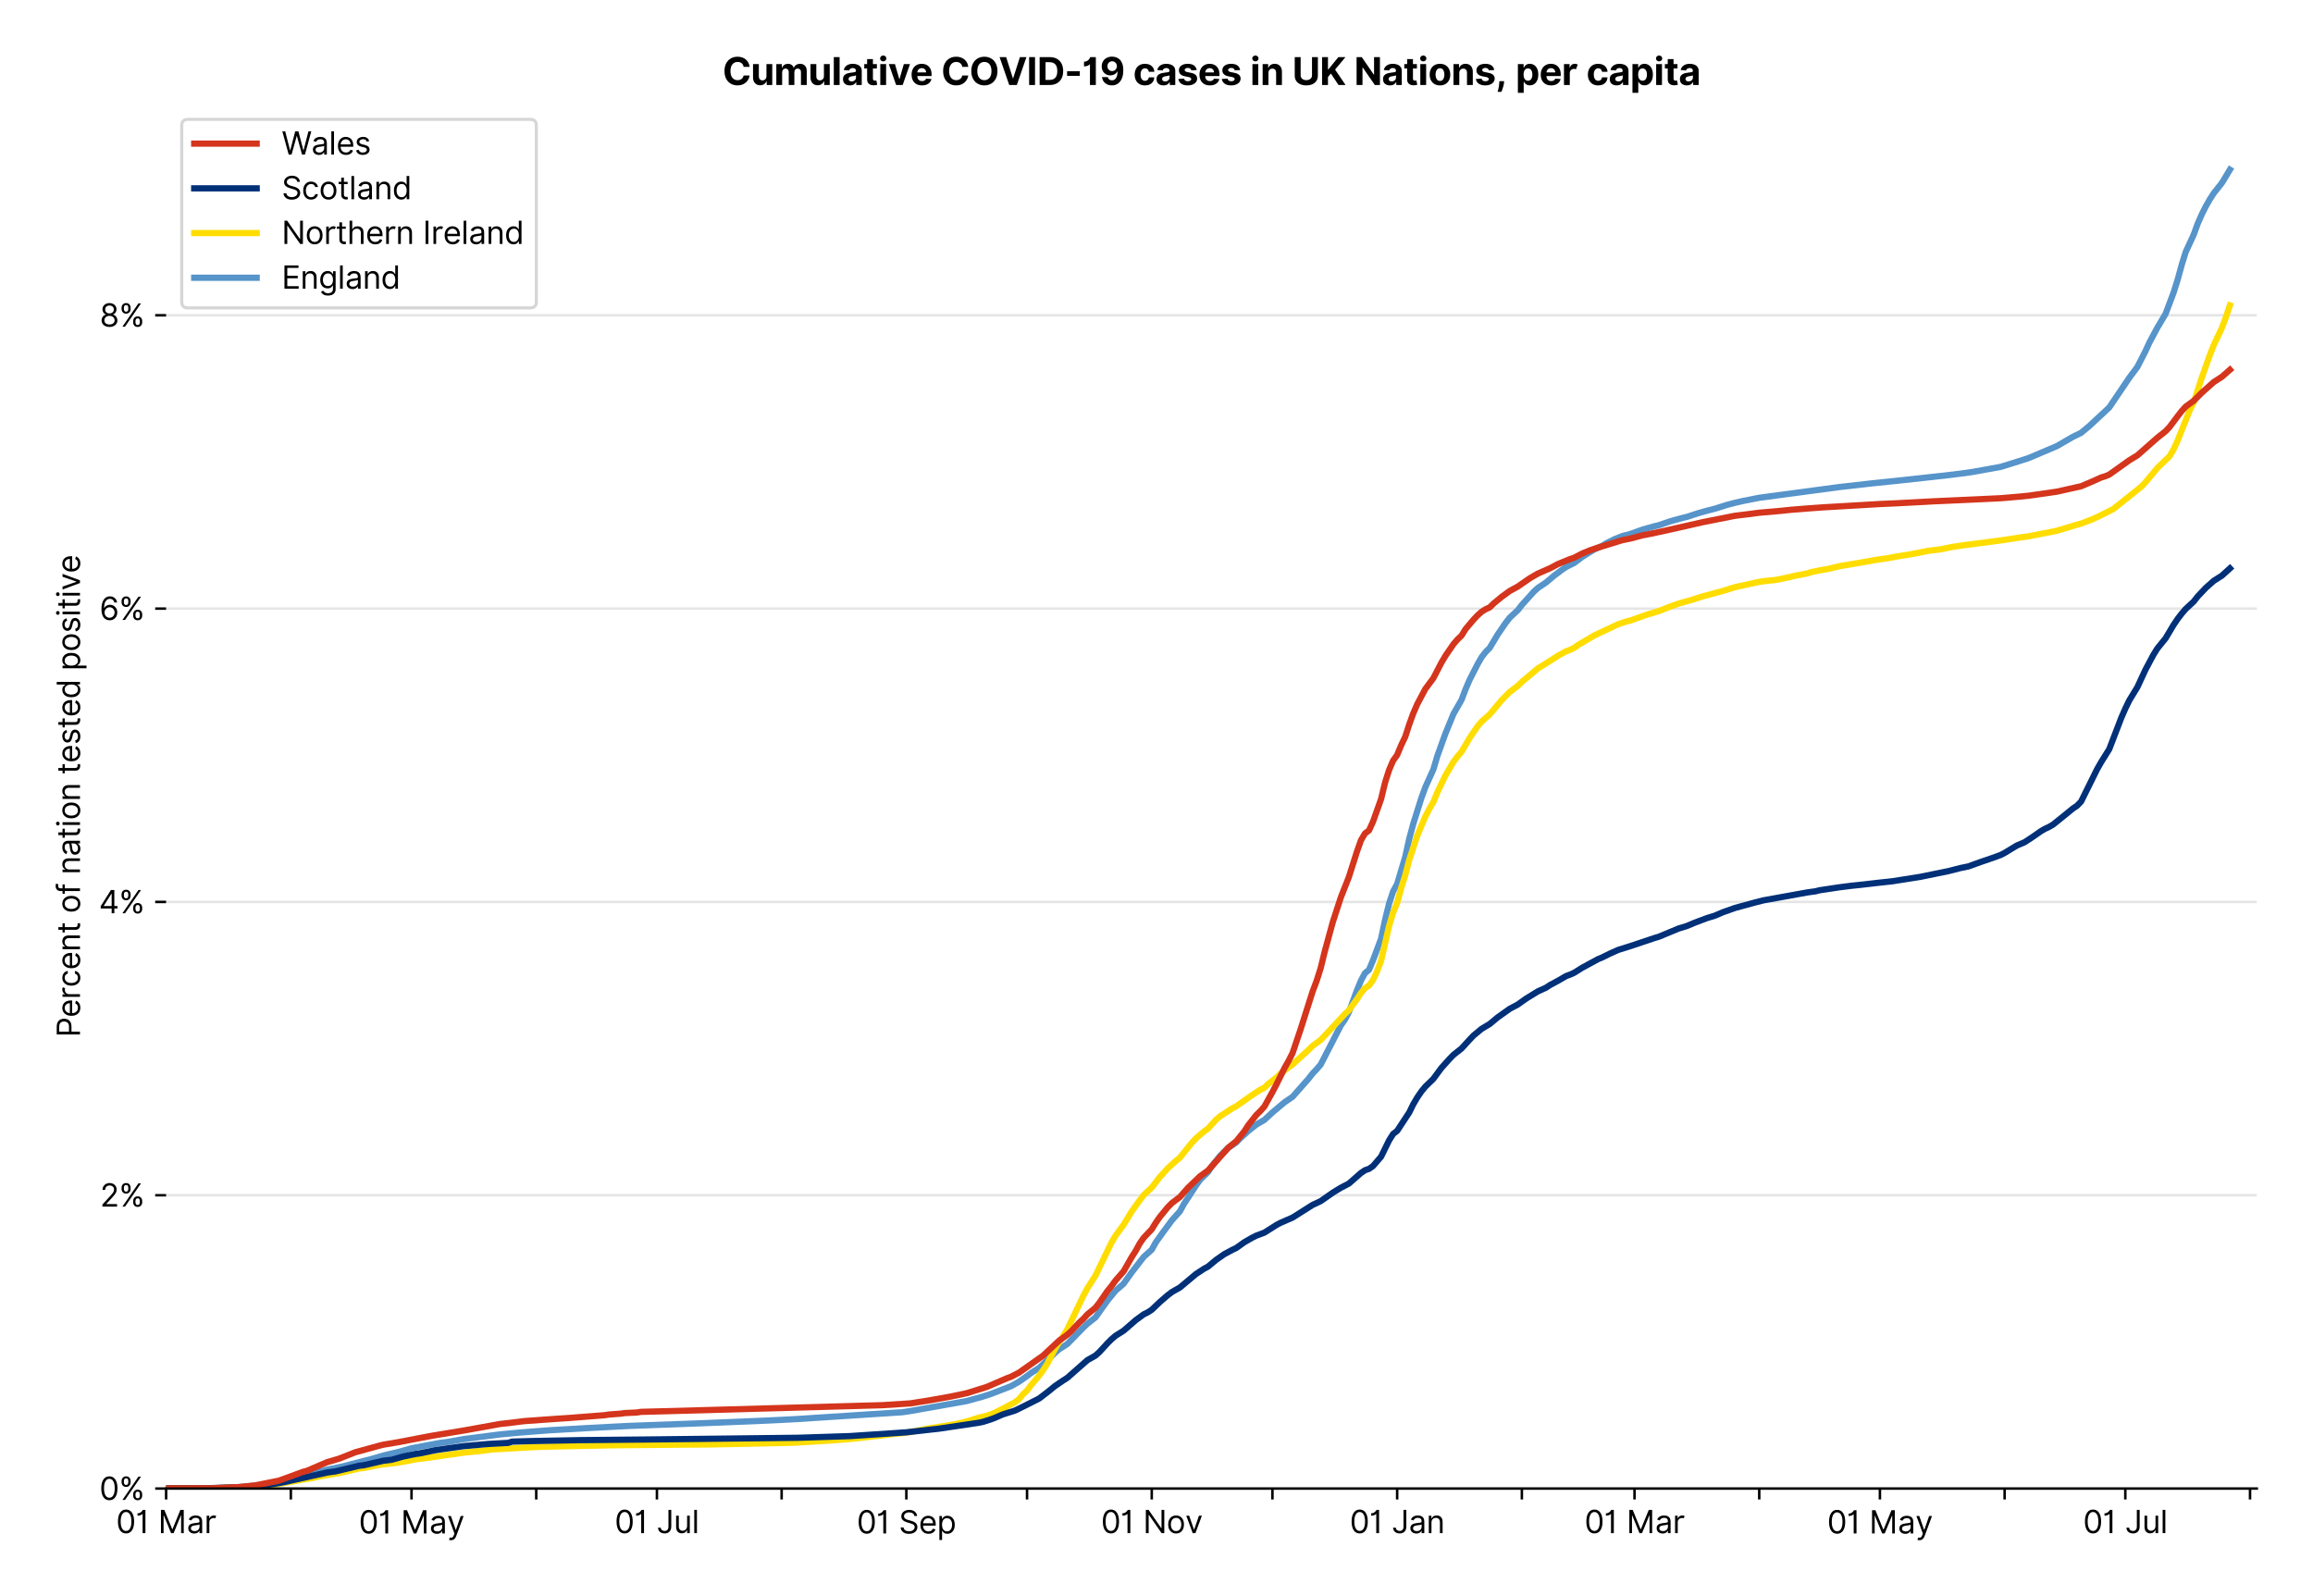 <?xml version="1.0" encoding="utf-8" standalone="no"?>
<!DOCTYPE svg PUBLIC "-//W3C//DTD SVG 1.1//EN"
  "http://www.w3.org/Graphics/SVG/1.1/DTD/svg11.dtd">
<svg version="1.1" viewBox="0 0 740.805 511.234" xmlns="http://www.w3.org/2000/svg" xmlns:xlink="http://www.w3.org/1999/xlink">
 <defs>
  <style type="text/css">*{stroke-linecap:butt;stroke-linejoin:round;}</style>
 </defs>
 <g id="figure_1">
  <g id="patch_1">
   <path d="M 0 511.234 
L 740.805 511.234 
L 740.805 0 
L 0 0 
z
" style="fill:#ffffff;"/>
  </g>
  <g id="axes_1">
   <g id="patch_2">
    <path d="M 53.205 476.745 
L 722.805 476.745 
L 722.805 33.225 
L 53.205 33.225 
z
" style="fill:#ffffff;"/>
   </g>
   <g id="matplotlib.axis_1">
    <g id="xtick_1">
     <g id="line2d_1">
      <defs>
       <path d="M 0 0 
L 0 3.5 
" id="m53c37ff9bc" style="stroke:#000000;stroke-width:0.8;"/>
      </defs>
      <g>
       <use style="stroke:#000000;stroke-width:0.8;" x="53.205" xlink:href="#m53c37ff9bc" y="476.745"/>
      </g>
     </g>
     <g id="text_1">
      <!-- 01 Mar -->
      <g transform="translate(37.168 491.018)scale(0.1 -0.1)">
       <defs>
        <path d="M 2000 -64 
Q 1230 -64 806 561 
Q 382 1186 382 2327 
Q 382 3459 809 4088 
Q 1236 4718 2000 4718 
Q 2764 4718 3191 4088 
Q 3618 3459 3618 2327 
Q 3618 1186 3194 561 
Q 2771 -64 2000 -64 
z
M 2000 436 
Q 2509 436 2791 927 
Q 3073 1418 3073 2327 
Q 3073 3234 2789 3730 
Q 2505 4227 2000 4227 
Q 1496 4227 1211 3730 
Q 927 3234 927 2327 
Q 927 1418 1210 927 
Q 1493 436 2000 436 
z
" id="Inter-Regular-30" transform="scale(0.016)"/>
        <path d="M 1973 4655 
L 1973 0 
L 1409 0 
L 1409 3836 
L 1373 3836 
Q 1341 3773 1209 3692 
Q 1077 3611 868 3551 
Q 659 3491 391 3491 
L 391 3964 
Q 661 3964 859 4061 
Q 1057 4159 1190 4291 
Q 1323 4423 1392 4529 
Q 1461 4636 1473 4655 
L 1973 4655 
z
" id="Inter-Regular-31" transform="scale(0.016)"/>
        <path id="Inter-Regular-20" transform="scale(0.016)"/>
        <path d="M 564 4655 
L 1236 4655 
L 2818 791 
L 2873 791 
L 4455 4655 
L 5127 4655 
L 5127 0 
L 4600 0 
L 4600 3536 
L 4555 3536 
L 3100 0 
L 2591 0 
L 1136 3536 
L 1091 3536 
L 1091 0 
L 564 0 
L 564 4655 
z
" id="Inter-Regular-4d" transform="scale(0.016)"/>
        <path d="M 1518 -82 
Q 1186 -82 916 44 
Q 646 170 486 410 
Q 327 650 327 991 
Q 327 1291 445 1478 
Q 564 1666 761 1773 
Q 959 1880 1199 1933 
Q 1439 1986 1682 2018 
Q 2000 2059 2199 2080 
Q 2398 2102 2490 2154 
Q 2582 2207 2582 2336 
L 2582 2355 
Q 2582 2691 2399 2877 
Q 2216 3064 1846 3064 
Q 1461 3064 1243 2895 
Q 1025 2727 936 2536 
L 427 2718 
Q 564 3036 792 3214 
Q 1021 3393 1292 3464 
Q 1564 3536 1827 3536 
Q 1996 3536 2215 3496 
Q 2434 3457 2640 3334 
Q 2846 3211 2982 2963 
Q 3118 2716 3118 2300 
L 3118 0 
L 2582 0 
L 2582 473 
L 2555 473 
Q 2500 359 2373 229 
Q 2246 100 2034 9 
Q 1823 -82 1518 -82 
z
M 1600 400 
Q 1918 400 2137 525 
Q 2357 650 2469 847 
Q 2582 1045 2582 1264 
L 2582 1755 
Q 2548 1714 2433 1681 
Q 2318 1648 2169 1624 
Q 2021 1600 1881 1583 
Q 1741 1566 1655 1555 
Q 1446 1527 1265 1467 
Q 1084 1407 974 1287 
Q 864 1168 864 964 
Q 864 684 1072 542 
Q 1280 400 1600 400 
z
" id="Inter-Regular-61" transform="scale(0.016)"/>
        <path d="M 491 0 
L 491 3491 
L 1009 3491 
L 1009 2964 
L 1046 2964 
Q 1139 3223 1389 3384 
Q 1639 3545 1955 3545 
Q 2100 3545 2209 3511 
Q 2318 3477 2400 3418 
L 2218 2964 
Q 2161 2993 2085 3010 
Q 2009 3027 1909 3027 
Q 1527 3027 1277 2794 
Q 1027 2561 1027 2209 
L 1027 0 
L 491 0 
z
" id="Inter-Regular-72" transform="scale(0.016)"/>
       </defs>
       <use xlink:href="#Inter-Regular-30"/>
       <use x="62.5" xlink:href="#Inter-Regular-31"/>
       <use x="106.676" xlink:href="#Inter-Regular-20"/>
       <use x="134.801" xlink:href="#Inter-Regular-4d"/>
       <use x="225.994" xlink:href="#Inter-Regular-61"/>
       <use x="282.386" xlink:href="#Inter-Regular-72"/>
      </g>
     </g>
    </g>
    <g id="xtick_2">
     <g id="line2d_2">
      <g>
       <use style="stroke:#000000;stroke-width:0.8;" x="93.148" xlink:href="#m53c37ff9bc" y="476.745"/>
      </g>
     </g>
    </g>
    <g id="xtick_3">
     <g id="line2d_3">
      <g>
       <use style="stroke:#000000;stroke-width:0.8;" x="131.802" xlink:href="#m53c37ff9bc" y="476.745"/>
      </g>
     </g>
     <g id="text_2">
      <!-- 01 May -->
      <g transform="translate(114.899 491.117)scale(0.1 -0.1)">
       <defs>
        <path d="M 818 -1355 
Q 682 -1355 575 -1333 
Q 468 -1311 427 -1291 
L 564 -818 
Q 857 -893 1053 -814 
Q 1250 -736 1391 -345 
L 1509 -18 
L 218 3491 
L 800 3491 
L 1764 709 
L 1800 709 
L 2764 3491 
L 3346 3491 
L 1846 -564 
Q 1550 -1355 818 -1355 
z
" id="Inter-Regular-79" transform="scale(0.016)"/>
       </defs>
       <use xlink:href="#Inter-Regular-30"/>
       <use x="62.5" xlink:href="#Inter-Regular-31"/>
       <use x="106.676" xlink:href="#Inter-Regular-20"/>
       <use x="134.801" xlink:href="#Inter-Regular-4d"/>
       <use x="225.994" xlink:href="#Inter-Regular-61"/>
       <use x="282.386" xlink:href="#Inter-Regular-79"/>
      </g>
     </g>
    </g>
    <g id="xtick_4">
     <g id="line2d_4">
      <g>
       <use style="stroke:#000000;stroke-width:0.8;" x="171.745" xlink:href="#m53c37ff9bc" y="476.745"/>
      </g>
     </g>
    </g>
    <g id="xtick_5">
     <g id="line2d_5">
      <g>
       <use style="stroke:#000000;stroke-width:0.8;" x="210.399" xlink:href="#m53c37ff9bc" y="476.745"/>
      </g>
     </g>
     <g id="text_3">
      <!-- 01 Jul -->
      <g transform="translate(196.856 491.018)scale(0.1 -0.1)">
       <defs>
        <path d="M 2346 4655 
L 2909 4655 
L 2909 1327 
Q 2909 657 2549 296 
Q 2189 -64 1582 -64 
Q 1200 -64 902 76 
Q 605 216 434 475 
Q 264 734 264 1091 
L 818 1091 
Q 818 795 1034 615 
Q 1250 436 1582 436 
Q 1948 436 2147 664 
Q 2346 893 2346 1327 
L 2346 4655 
z
" id="Inter-Regular-4a" transform="scale(0.016)"/>
        <path d="M 2691 1427 
L 2691 3491 
L 3227 3491 
L 3227 0 
L 2691 0 
L 2691 591 
L 2655 591 
Q 2532 325 2273 140 
Q 2014 -45 1618 -45 
Q 1127 -45 809 280 
Q 491 605 491 1273 
L 491 3491 
L 1027 3491 
L 1027 1309 
Q 1027 927 1242 700 
Q 1457 473 1791 473 
Q 1991 473 2199 575 
Q 2407 677 2549 888 
Q 2691 1100 2691 1427 
z
" id="Inter-Regular-75" transform="scale(0.016)"/>
        <path d="M 1027 4655 
L 1027 0 
L 491 0 
L 491 4655 
L 1027 4655 
z
" id="Inter-Regular-6c" transform="scale(0.016)"/>
       </defs>
       <use xlink:href="#Inter-Regular-30"/>
       <use x="62.5" xlink:href="#Inter-Regular-31"/>
       <use x="106.676" xlink:href="#Inter-Regular-20"/>
       <use x="134.801" xlink:href="#Inter-Regular-4a"/>
       <use x="189.063" xlink:href="#Inter-Regular-75"/>
       <use x="247.159" xlink:href="#Inter-Regular-6c"/>
      </g>
     </g>
    </g>
    <g id="xtick_6">
     <g id="line2d_6">
      <g>
       <use style="stroke:#000000;stroke-width:0.8;" x="250.342" xlink:href="#m53c37ff9bc" y="476.745"/>
      </g>
     </g>
    </g>
    <g id="xtick_7">
     <g id="line2d_7">
      <g>
       <use style="stroke:#000000;stroke-width:0.8;" x="290.285" xlink:href="#m53c37ff9bc" y="476.745"/>
      </g>
     </g>
     <g id="text_4">
      <!-- 01 Sep -->
      <g transform="translate(274.398 491.117)scale(0.1 -0.1)">
       <defs>
        <path d="M 3109 3491 
Q 3068 3836 2777 4027 
Q 2486 4218 2064 4218 
Q 1600 4218 1318 3999 
Q 1036 3780 1036 3445 
Q 1036 3195 1189 3042 
Q 1343 2889 1553 2803 
Q 1764 2718 1936 2673 
L 2409 2545 
Q 2591 2498 2815 2414 
Q 3039 2330 3244 2185 
Q 3450 2041 3584 1816 
Q 3718 1591 3718 1264 
Q 3718 886 3521 581 
Q 3325 277 2949 97 
Q 2573 -82 2036 -82 
Q 1286 -82 845 272 
Q 405 627 364 1200 
L 946 1200 
Q 968 936 1124 764 
Q 1280 593 1519 510 
Q 1759 427 2036 427 
Q 2359 427 2616 533 
Q 2873 639 3023 828 
Q 3173 1018 3173 1273 
Q 3173 1505 3043 1650 
Q 2914 1795 2702 1886 
Q 2491 1977 2246 2045 
L 1673 2209 
Q 1127 2366 809 2657 
Q 491 2948 491 3418 
Q 491 3809 703 4101 
Q 916 4393 1276 4555 
Q 1636 4718 2082 4718 
Q 2532 4718 2882 4558 
Q 3232 4398 3437 4120 
Q 3643 3843 3655 3491 
L 3109 3491 
z
" id="Inter-Regular-53" transform="scale(0.016)"/>
        <path d="M 1955 -73 
Q 1450 -73 1085 151 
Q 721 375 524 778 
Q 327 1182 327 1718 
Q 327 2255 524 2665 
Q 721 3075 1074 3305 
Q 1427 3536 1900 3536 
Q 2173 3536 2439 3445 
Q 2705 3355 2923 3151 
Q 3141 2948 3270 2614 
Q 3400 2280 3400 1791 
L 3400 1564 
L 866 1564 
Q 884 1005 1183 707 
Q 1482 409 1955 409 
Q 2271 409 2498 545 
Q 2725 682 2827 955 
L 3346 809 
Q 3223 414 2854 170 
Q 2486 -73 1955 -73 
z
M 866 2027 
L 2855 2027 
Q 2855 2470 2595 2762 
Q 2336 3055 1900 3055 
Q 1593 3055 1368 2911 
Q 1143 2768 1013 2533 
Q 884 2298 866 2027 
z
" id="Inter-Regular-65" transform="scale(0.016)"/>
        <path d="M 491 -1309 
L 491 3491 
L 1009 3491 
L 1009 2936 
L 1073 2936 
Q 1132 3027 1237 3169 
Q 1343 3311 1542 3423 
Q 1741 3536 2082 3536 
Q 2523 3536 2859 3315 
Q 3196 3095 3384 2690 
Q 3573 2286 3573 1736 
Q 3573 1182 3384 776 
Q 3196 370 2861 148 
Q 2527 -73 2091 -73 
Q 1755 -73 1552 39 
Q 1350 152 1241 296 
Q 1132 441 1073 536 
L 1027 536 
L 1027 -1309 
L 491 -1309 
z
M 1018 1745 
Q 1018 1152 1276 780 
Q 1534 409 2018 409 
Q 2355 409 2581 587 
Q 2807 766 2921 1069 
Q 3036 1373 3036 1745 
Q 3036 2114 2923 2410 
Q 2811 2707 2585 2881 
Q 2359 3055 2018 3055 
Q 1527 3055 1272 2693 
Q 1018 2332 1018 1745 
z
" id="Inter-Regular-70" transform="scale(0.016)"/>
       </defs>
       <use xlink:href="#Inter-Regular-30"/>
       <use x="62.5" xlink:href="#Inter-Regular-31"/>
       <use x="106.676" xlink:href="#Inter-Regular-20"/>
       <use x="134.801" xlink:href="#Inter-Regular-53"/>
       <use x="198.58" xlink:href="#Inter-Regular-65"/>
       <use x="256.818" xlink:href="#Inter-Regular-70"/>
      </g>
     </g>
    </g>
    <g id="xtick_8">
     <g id="line2d_8">
      <g>
       <use style="stroke:#000000;stroke-width:0.8;" x="328.94" xlink:href="#m53c37ff9bc" y="476.745"/>
      </g>
     </g>
    </g>
    <g id="xtick_9">
     <g id="line2d_9">
      <g>
       <use style="stroke:#000000;stroke-width:0.8;" x="368.883" xlink:href="#m53c37ff9bc" y="476.745"/>
      </g>
     </g>
     <g id="text_5">
      <!-- 01 Nov -->
      <g transform="translate(352.611 491.018)scale(0.1 -0.1)">
       <defs>
        <path d="M 4255 4655 
L 4255 0 
L 3709 0 
L 1173 3655 
L 1127 3655 
L 1127 0 
L 564 0 
L 564 4655 
L 1109 4655 
L 3655 991 
L 3700 991 
L 3700 4655 
L 4255 4655 
z
" id="Inter-Regular-4e" transform="scale(0.016)"/>
        <path d="M 1909 -73 
Q 1436 -73 1080 152 
Q 725 377 526 781 
Q 327 1186 327 1727 
Q 327 2273 526 2679 
Q 725 3086 1080 3311 
Q 1436 3536 1909 3536 
Q 2382 3536 2737 3311 
Q 3093 3086 3292 2679 
Q 3491 2273 3491 1727 
Q 3491 1186 3292 781 
Q 3093 377 2737 152 
Q 2382 -73 1909 -73 
z
M 1909 409 
Q 2268 409 2500 593 
Q 2732 777 2843 1077 
Q 2955 1377 2955 1727 
Q 2955 2077 2843 2379 
Q 2732 2682 2500 2868 
Q 2268 3055 1909 3055 
Q 1550 3055 1318 2868 
Q 1086 2682 975 2379 
Q 864 2077 864 1727 
Q 864 1377 975 1077 
Q 1086 777 1318 593 
Q 1550 409 1909 409 
z
" id="Inter-Regular-6f" transform="scale(0.016)"/>
        <path d="M 3346 3491 
L 2055 0 
L 1509 0 
L 218 3491 
L 800 3491 
L 1764 709 
L 1800 709 
L 2764 3491 
L 3346 3491 
z
" id="Inter-Regular-76" transform="scale(0.016)"/>
       </defs>
       <use xlink:href="#Inter-Regular-30"/>
       <use x="62.5" xlink:href="#Inter-Regular-31"/>
       <use x="106.676" xlink:href="#Inter-Regular-20"/>
       <use x="134.801" xlink:href="#Inter-Regular-4e"/>
       <use x="210.085" xlink:href="#Inter-Regular-6f"/>
       <use x="269.744" xlink:href="#Inter-Regular-76"/>
      </g>
     </g>
    </g>
    <g id="xtick_10">
     <g id="line2d_10">
      <g>
       <use style="stroke:#000000;stroke-width:0.8;" x="407.537" xlink:href="#m53c37ff9bc" y="476.745"/>
      </g>
     </g>
    </g>
    <g id="xtick_11">
     <g id="line2d_11">
      <g>
       <use style="stroke:#000000;stroke-width:0.8;" x="447.48" xlink:href="#m53c37ff9bc" y="476.745"/>
      </g>
     </g>
     <g id="text_6">
      <!-- 01 Jan -->
      <g transform="translate(432.281 491.018)scale(0.1 -0.1)">
       <defs>
        <path d="M 1027 2100 
L 1027 0 
L 491 0 
L 491 3491 
L 1009 3491 
L 1009 2945 
L 1055 2945 
Q 1177 3211 1427 3373 
Q 1677 3536 2073 3536 
Q 2602 3536 2928 3211 
Q 3255 2886 3255 2218 
L 3255 0 
L 2718 0 
L 2718 2182 
Q 2718 2593 2504 2824 
Q 2291 3055 1918 3055 
Q 1534 3055 1280 2806 
Q 1027 2557 1027 2100 
z
" id="Inter-Regular-6e" transform="scale(0.016)"/>
       </defs>
       <use xlink:href="#Inter-Regular-30"/>
       <use x="62.5" xlink:href="#Inter-Regular-31"/>
       <use x="106.676" xlink:href="#Inter-Regular-20"/>
       <use x="134.801" xlink:href="#Inter-Regular-4a"/>
       <use x="189.063" xlink:href="#Inter-Regular-61"/>
       <use x="245.455" xlink:href="#Inter-Regular-6e"/>
      </g>
     </g>
    </g>
    <g id="xtick_12">
     <g id="line2d_12">
      <g>
       <use style="stroke:#000000;stroke-width:0.8;" x="487.423" xlink:href="#m53c37ff9bc" y="476.745"/>
      </g>
     </g>
    </g>
    <g id="xtick_13">
     <g id="line2d_13">
      <g>
       <use style="stroke:#000000;stroke-width:0.8;" x="523.5" xlink:href="#m53c37ff9bc" y="476.745"/>
      </g>
     </g>
     <g id="text_7">
      <!-- 01 Mar -->
      <g transform="translate(507.464 491.018)scale(0.1 -0.1)">
       <use xlink:href="#Inter-Regular-30"/>
       <use x="62.5" xlink:href="#Inter-Regular-31"/>
       <use x="106.676" xlink:href="#Inter-Regular-20"/>
       <use x="134.801" xlink:href="#Inter-Regular-4d"/>
       <use x="225.994" xlink:href="#Inter-Regular-61"/>
       <use x="282.386" xlink:href="#Inter-Regular-72"/>
      </g>
     </g>
    </g>
    <g id="xtick_14">
     <g id="line2d_14">
      <g>
       <use style="stroke:#000000;stroke-width:0.8;" x="563.443" xlink:href="#m53c37ff9bc" y="476.745"/>
      </g>
     </g>
    </g>
    <g id="xtick_15">
     <g id="line2d_15">
      <g>
       <use style="stroke:#000000;stroke-width:0.8;" x="602.098" xlink:href="#m53c37ff9bc" y="476.745"/>
      </g>
     </g>
     <g id="text_8">
      <!-- 01 May -->
      <g transform="translate(585.194 491.117)scale(0.1 -0.1)">
       <use xlink:href="#Inter-Regular-30"/>
       <use x="62.5" xlink:href="#Inter-Regular-31"/>
       <use x="106.676" xlink:href="#Inter-Regular-20"/>
       <use x="134.801" xlink:href="#Inter-Regular-4d"/>
       <use x="225.994" xlink:href="#Inter-Regular-61"/>
       <use x="282.386" xlink:href="#Inter-Regular-79"/>
      </g>
     </g>
    </g>
    <g id="xtick_16">
     <g id="line2d_16">
      <g>
       <use style="stroke:#000000;stroke-width:0.8;" x="642.041" xlink:href="#m53c37ff9bc" y="476.745"/>
      </g>
     </g>
    </g>
    <g id="xtick_17">
     <g id="line2d_17">
      <g>
       <use style="stroke:#000000;stroke-width:0.8;" x="680.695" xlink:href="#m53c37ff9bc" y="476.745"/>
      </g>
     </g>
     <g id="text_9">
      <!-- 01 Jul -->
      <g transform="translate(667.151 491.018)scale(0.1 -0.1)">
       <use xlink:href="#Inter-Regular-30"/>
       <use x="62.5" xlink:href="#Inter-Regular-31"/>
       <use x="106.676" xlink:href="#Inter-Regular-20"/>
       <use x="134.801" xlink:href="#Inter-Regular-4a"/>
       <use x="189.063" xlink:href="#Inter-Regular-75"/>
       <use x="247.159" xlink:href="#Inter-Regular-6c"/>
      </g>
     </g>
    </g>
    <g id="xtick_18">
     <g id="line2d_18">
      <g>
       <use style="stroke:#000000;stroke-width:0.8;" x="720.638" xlink:href="#m53c37ff9bc" y="476.745"/>
      </g>
     </g>
    </g>
   </g>
   <g id="matplotlib.axis_2">
    <g id="ytick_1">
     <g id="line2d_19">
      <path clip-path="url(#pf8d5103ddd)" d="M 53.205 476.745 
L 722.805 476.745 
" style="fill:none;stroke:#e5e5e5;stroke-linecap:square;stroke-width:0.8;"/>
     </g>
     <g id="line2d_20">
      <defs>
       <path d="M 0 0 
L -3.5 0 
" id="madbd47f474" style="stroke:#000000;stroke-width:0.8;"/>
      </defs>
      <g>
       <use style="stroke:#000000;stroke-width:0.8;" x="53.205" xlink:href="#madbd47f474" y="476.745"/>
      </g>
     </g>
     <g id="text_10">
      <!-- 0% -->
      <g transform="translate(31.83 480.382)scale(0.1 -0.1)">
       <defs>
        <path d="M 2855 873 
L 2855 1118 
Q 2855 1373 2960 1585 
Q 3066 1798 3269 1926 
Q 3473 2055 3764 2055 
Q 4059 2055 4259 1926 
Q 4459 1798 4561 1585 
Q 4664 1373 4664 1118 
L 4664 873 
Q 4664 618 4560 405 
Q 4457 193 4256 64 
Q 4055 -64 3764 -64 
Q 3468 -64 3266 64 
Q 3064 193 2959 405 
Q 2855 618 2855 873 
z
M 536 3536 
L 536 3782 
Q 536 4036 642 4248 
Q 748 4461 951 4589 
Q 1155 4718 1446 4718 
Q 1741 4718 1941 4589 
Q 2141 4461 2243 4248 
Q 2346 4036 2346 3782 
L 2346 3536 
Q 2346 3282 2242 3069 
Q 2139 2857 1937 2728 
Q 1736 2600 1446 2600 
Q 1150 2600 948 2728 
Q 746 2857 641 3069 
Q 536 3282 536 3536 
z
M 709 0 
L 3909 4655 
L 4427 4655 
L 1227 0 
L 709 0 
z
M 3318 1118 
L 3318 873 
Q 3318 661 3418 494 
Q 3518 327 3764 327 
Q 4002 327 4101 494 
Q 4200 661 4200 873 
L 4200 1118 
Q 4200 1330 4104 1497 
Q 4009 1664 3764 1664 
Q 3525 1664 3421 1497 
Q 3318 1330 3318 1118 
z
M 1000 3782 
L 1000 3536 
Q 1000 3325 1100 3158 
Q 1200 2991 1446 2991 
Q 1684 2991 1783 3158 
Q 1882 3325 1882 3536 
L 1882 3782 
Q 1882 3993 1786 4160 
Q 1691 4327 1446 4327 
Q 1207 4327 1103 4160 
Q 1000 3993 1000 3782 
z
" id="Inter-Regular-25" transform="scale(0.016)"/>
       </defs>
       <use xlink:href="#Inter-Regular-30"/>
       <use x="62.5" xlink:href="#Inter-Regular-25"/>
      </g>
     </g>
    </g>
    <g id="ytick_2">
     <g id="line2d_21">
      <path clip-path="url(#pf8d5103ddd)" d="M 53.205 382.804 
L 722.805 382.804 
" style="fill:none;stroke:#e5e5e5;stroke-linecap:square;stroke-width:0.8;"/>
     </g>
     <g id="line2d_22">
      <g>
       <use style="stroke:#000000;stroke-width:0.8;" x="53.205" xlink:href="#madbd47f474" y="382.804"/>
      </g>
     </g>
     <g id="text_11">
      <!-- 2% -->
      <g transform="translate(32.028 386.44)scale(0.1 -0.1)">
       <defs>
        <path d="M 482 0 
L 482 409 
L 2018 2091 
Q 2289 2386 2464 2605 
Q 2639 2825 2724 3019 
Q 2809 3214 2809 3427 
Q 2809 3795 2553 4011 
Q 2298 4227 1918 4227 
Q 1514 4227 1275 3985 
Q 1036 3743 1036 3345 
L 500 3345 
Q 500 3755 688 4064 
Q 877 4373 1203 4545 
Q 1530 4718 1936 4718 
Q 2346 4718 2661 4545 
Q 2977 4373 3156 4079 
Q 3336 3786 3336 3427 
Q 3336 3170 3244 2926 
Q 3152 2682 2926 2383 
Q 2700 2084 2300 1655 
L 1255 536 
L 1255 500 
L 3418 500 
L 3418 0 
L 482 0 
z
" id="Inter-Regular-32" transform="scale(0.016)"/>
       </defs>
       <use xlink:href="#Inter-Regular-32"/>
       <use x="60.511" xlink:href="#Inter-Regular-25"/>
      </g>
     </g>
    </g>
    <g id="ytick_3">
     <g id="line2d_23">
      <path clip-path="url(#pf8d5103ddd)" d="M 53.205 288.862 
L 722.805 288.862 
" style="fill:none;stroke:#e5e5e5;stroke-linecap:square;stroke-width:0.8;"/>
     </g>
     <g id="line2d_24">
      <g>
       <use style="stroke:#000000;stroke-width:0.8;" x="53.205" xlink:href="#madbd47f474" y="288.862"/>
      </g>
     </g>
     <g id="text_12">
      <!-- 4% -->
      <g transform="translate(31.659 292.499)scale(0.1 -0.1)">
       <defs>
        <path d="M 373 955 
L 373 1418 
L 2418 4655 
L 3100 4655 
L 3100 1455 
L 3736 1455 
L 3736 955 
L 3100 955 
L 3100 0 
L 2564 0 
L 2564 955 
L 373 955 
z
M 2564 1455 
L 2564 3936 
L 2527 3936 
L 982 1491 
L 982 1455 
L 2564 1455 
z
" id="Inter-Regular-34" transform="scale(0.016)"/>
       </defs>
       <use xlink:href="#Inter-Regular-34"/>
       <use x="64.205" xlink:href="#Inter-Regular-25"/>
      </g>
     </g>
    </g>
    <g id="ytick_4">
     <g id="line2d_25">
      <path clip-path="url(#pf8d5103ddd)" d="M 53.205 194.921 
L 722.805 194.921 
" style="fill:none;stroke:#e5e5e5;stroke-linecap:square;stroke-width:0.8;"/>
     </g>
     <g id="line2d_26">
      <g>
       <use style="stroke:#000000;stroke-width:0.8;" x="53.205" xlink:href="#madbd47f474" y="194.921"/>
      </g>
     </g>
     <g id="text_13">
      <!-- 6% -->
      <g transform="translate(31.844 198.558)scale(0.1 -0.1)">
       <defs>
        <path d="M 2027 -64 
Q 1741 -59 1454 45 
Q 1168 150 932 399 
Q 696 648 552 1074 
Q 409 1500 409 2145 
Q 409 3386 861 4056 
Q 1314 4727 2100 4727 
Q 2686 4727 3073 4384 
Q 3461 4041 3546 3491 
L 2991 3491 
Q 2914 3811 2691 4019 
Q 2468 4227 2100 4227 
Q 1559 4227 1249 3755 
Q 939 3284 936 2427 
L 973 2427 
Q 1164 2716 1461 2880 
Q 1759 3045 2118 3045 
Q 2518 3045 2850 2846 
Q 3182 2648 3382 2299 
Q 3582 1950 3582 1500 
Q 3582 1068 3389 710 
Q 3196 352 2847 142 
Q 2498 -68 2027 -64 
z
M 2027 436 
Q 2314 436 2542 579 
Q 2771 723 2903 964 
Q 3036 1205 3036 1500 
Q 3036 1789 2908 2026 
Q 2780 2264 2556 2404 
Q 2332 2545 2046 2545 
Q 1757 2545 1525 2397 
Q 1293 2250 1157 2010 
Q 1021 1770 1018 1491 
Q 1018 1214 1149 973 
Q 1280 732 1508 584 
Q 1736 436 2027 436 
z
" id="Inter-Regular-36" transform="scale(0.016)"/>
       </defs>
       <use xlink:href="#Inter-Regular-36"/>
       <use x="62.358" xlink:href="#Inter-Regular-25"/>
      </g>
     </g>
    </g>
    <g id="ytick_5">
     <g id="line2d_27">
      <path clip-path="url(#pf8d5103ddd)" d="M 53.205 100.98 
L 722.805 100.98 
" style="fill:none;stroke:#e5e5e5;stroke-linecap:square;stroke-width:0.8;"/>
     </g>
     <g id="line2d_28">
      <g>
       <use style="stroke:#000000;stroke-width:0.8;" x="53.205" xlink:href="#madbd47f474" y="100.98"/>
      </g>
     </g>
     <g id="text_14">
      <!-- 8% -->
      <g transform="translate(31.914 104.616)scale(0.1 -0.1)">
       <defs>
        <path d="M 1973 -64 
Q 1505 -64 1147 103 
Q 789 270 589 564 
Q 389 859 391 1236 
Q 389 1532 507 1783 
Q 625 2034 830 2203 
Q 1036 2373 1291 2418 
L 1291 2445 
Q 957 2532 759 2821 
Q 561 3111 564 3482 
Q 561 3836 743 4115 
Q 925 4395 1244 4556 
Q 1564 4718 1973 4718 
Q 2377 4718 2695 4556 
Q 3014 4395 3197 4115 
Q 3380 3836 3382 3482 
Q 3380 3111 3181 2821 
Q 2982 2532 2655 2445 
L 2655 2418 
Q 2907 2373 3109 2203 
Q 3311 2034 3431 1783 
Q 3552 1532 3555 1236 
Q 3552 859 3351 564 
Q 3150 270 2794 103 
Q 2439 -64 1973 -64 
z
M 1973 436 
Q 2446 436 2722 662 
Q 2998 889 3000 1264 
Q 2998 1527 2864 1729 
Q 2730 1932 2499 2048 
Q 2268 2164 1973 2164 
Q 1675 2164 1442 2048 
Q 1209 1932 1076 1729 
Q 943 1527 946 1264 
Q 943 889 1218 662 
Q 1493 436 1973 436 
z
M 1973 2645 
Q 2348 2645 2591 2864 
Q 2834 3084 2836 3445 
Q 2834 3800 2596 4013 
Q 2359 4227 1973 4227 
Q 1582 4227 1344 4013 
Q 1107 3800 1109 3445 
Q 1107 3084 1349 2864 
Q 1591 2645 1973 2645 
z
" id="Inter-Regular-38" transform="scale(0.016)"/>
       </defs>
       <use xlink:href="#Inter-Regular-38"/>
       <use x="61.648" xlink:href="#Inter-Regular-25"/>
      </g>
     </g>
    </g>
    <g id="text_15">
     <!-- Percent of nation tested positive -->
     <g transform="translate(25.614 332.215)rotate(-90)scale(0.1 -0.1)">
      <defs>
       <path d="M 564 0 
L 564 4655 
L 2136 4655 
Q 2684 4655 3033 4458 
Q 3382 4261 3550 3927 
Q 3718 3593 3718 3182 
Q 3718 2770 3551 2434 
Q 3384 2098 3036 1899 
Q 2689 1700 2146 1700 
L 1127 1700 
L 1127 0 
L 564 0 
z
M 1127 2200 
L 2127 2200 
Q 2689 2200 2926 2482 
Q 3164 2764 3164 3182 
Q 3164 3602 2925 3878 
Q 2686 4155 2118 4155 
L 1127 4155 
L 1127 2200 
z
" id="Inter-Regular-50" transform="scale(0.016)"/>
       <path d="M 1909 -73 
Q 1418 -73 1063 159 
Q 709 391 518 798 
Q 327 1205 327 1727 
Q 327 2259 524 2667 
Q 721 3075 1074 3305 
Q 1427 3536 1900 3536 
Q 2268 3536 2563 3400 
Q 2859 3264 3047 3018 
Q 3236 2773 3282 2445 
L 2746 2445 
Q 2684 2684 2474 2869 
Q 2264 3055 1909 3055 
Q 1439 3055 1151 2697 
Q 864 2339 864 1745 
Q 864 1139 1148 774 
Q 1432 409 1909 409 
Q 2223 409 2447 570 
Q 2671 732 2746 1018 
L 3282 1018 
Q 3236 709 3058 462 
Q 2880 216 2588 71 
Q 2296 -73 1909 -73 
z
" id="Inter-Regular-63" transform="scale(0.016)"/>
       <path d="M 2009 3491 
L 2009 3036 
L 1264 3036 
L 1264 1000 
Q 1264 773 1331 660 
Q 1398 548 1503 510 
Q 1609 473 1727 473 
Q 1816 473 1873 483 
Q 1930 493 1964 500 
L 2073 18 
Q 2018 -2 1920 -23 
Q 1823 -45 1673 -45 
Q 1446 -45 1228 52 
Q 1011 150 869 350 
Q 727 550 727 855 
L 727 3036 
L 200 3036 
L 200 3491 
L 727 3491 
L 727 4327 
L 1264 4327 
L 1264 3491 
L 2009 3491 
z
" id="Inter-Regular-74" transform="scale(0.016)"/>
       <path d="M 2046 3491 
L 2046 3036 
L 1264 3036 
L 1264 0 
L 727 0 
L 727 3036 
L 164 3036 
L 164 3491 
L 727 3491 
L 727 3973 
Q 727 4273 868 4473 
Q 1009 4673 1234 4773 
Q 1459 4873 1709 4873 
Q 1907 4873 2032 4841 
Q 2157 4809 2218 4782 
L 2064 4318 
Q 2023 4332 1951 4352 
Q 1880 4373 1764 4373 
Q 1498 4373 1381 4239 
Q 1264 4105 1264 3845 
L 1264 3491 
L 2046 3491 
z
" id="Inter-Regular-66" transform="scale(0.016)"/>
       <path d="M 491 0 
L 491 3491 
L 1027 3491 
L 1027 0 
L 491 0 
z
M 764 4073 
Q 607 4073 494 4179 
Q 382 4286 382 4436 
Q 382 4586 494 4693 
Q 607 4800 764 4800 
Q 921 4800 1033 4693 
Q 1146 4586 1146 4436 
Q 1146 4286 1033 4179 
Q 921 4073 764 4073 
z
" id="Inter-Regular-69" transform="scale(0.016)"/>
       <path d="M 2964 2709 
L 2482 2573 
Q 2411 2755 2245 2914 
Q 2080 3073 1727 3073 
Q 1407 3073 1194 2926 
Q 982 2780 982 2555 
Q 982 2355 1127 2239 
Q 1273 2123 1582 2045 
L 2100 1918 
Q 3027 1691 3027 973 
Q 3027 673 2855 436 
Q 2684 200 2377 63 
Q 2071 -73 1664 -73 
Q 1130 -73 780 159 
Q 430 391 336 836 
L 846 964 
Q 989 400 1655 400 
Q 2030 400 2251 560 
Q 2473 720 2473 945 
Q 2473 1316 1955 1436 
L 1373 1573 
Q 893 1686 669 1926 
Q 446 2166 446 2527 
Q 446 2823 613 3050 
Q 780 3277 1069 3406 
Q 1359 3536 1727 3536 
Q 2246 3536 2542 3309 
Q 2839 3082 2964 2709 
z
" id="Inter-Regular-73" transform="scale(0.016)"/>
       <path d="M 1809 -73 
Q 1373 -73 1039 148 
Q 705 370 516 776 
Q 327 1182 327 1736 
Q 327 2286 516 2690 
Q 705 3095 1041 3315 
Q 1377 3536 1818 3536 
Q 2159 3536 2358 3423 
Q 2557 3311 2662 3169 
Q 2768 3027 2827 2936 
L 2873 2936 
L 2873 4655 
L 3409 4655 
L 3409 0 
L 2891 0 
L 2891 536 
L 2827 536 
Q 2768 441 2659 296 
Q 2550 152 2348 39 
Q 2146 -73 1809 -73 
z
M 1882 409 
Q 2366 409 2624 780 
Q 2882 1152 2882 1745 
Q 2882 2332 2627 2693 
Q 2373 3055 1882 3055 
Q 1541 3055 1315 2881 
Q 1089 2707 976 2410 
Q 864 2114 864 1745 
Q 864 1373 978 1069 
Q 1093 766 1319 587 
Q 1546 409 1882 409 
z
" id="Inter-Regular-64" transform="scale(0.016)"/>
      </defs>
      <use xlink:href="#Inter-Regular-50"/>
      <use x="63.494" xlink:href="#Inter-Regular-65"/>
      <use x="121.733" xlink:href="#Inter-Regular-72"/>
      <use x="160.085" xlink:href="#Inter-Regular-63"/>
      <use x="215.909" xlink:href="#Inter-Regular-65"/>
      <use x="274.148" xlink:href="#Inter-Regular-6e"/>
      <use x="332.671" xlink:href="#Inter-Regular-74"/>
      <use x="369.034" xlink:href="#Inter-Regular-20"/>
      <use x="397.159" xlink:href="#Inter-Regular-6f"/>
      <use x="456.818" xlink:href="#Inter-Regular-66"/>
      <use x="492.898" xlink:href="#Inter-Regular-20"/>
      <use x="521.023" xlink:href="#Inter-Regular-6e"/>
      <use x="579.546" xlink:href="#Inter-Regular-61"/>
      <use x="635.938" xlink:href="#Inter-Regular-74"/>
      <use x="672.301" xlink:href="#Inter-Regular-69"/>
      <use x="696.023" xlink:href="#Inter-Regular-6f"/>
      <use x="755.682" xlink:href="#Inter-Regular-6e"/>
      <use x="814.205" xlink:href="#Inter-Regular-20"/>
      <use x="842.33" xlink:href="#Inter-Regular-74"/>
      <use x="878.693" xlink:href="#Inter-Regular-65"/>
      <use x="936.932" xlink:href="#Inter-Regular-73"/>
      <use x="989.205" xlink:href="#Inter-Regular-74"/>
      <use x="1025.568" xlink:href="#Inter-Regular-65"/>
      <use x="1083.807" xlink:href="#Inter-Regular-64"/>
      <use x="1145.881" xlink:href="#Inter-Regular-20"/>
      <use x="1174.006" xlink:href="#Inter-Regular-70"/>
      <use x="1234.943" xlink:href="#Inter-Regular-6f"/>
      <use x="1294.602" xlink:href="#Inter-Regular-73"/>
      <use x="1346.875" xlink:href="#Inter-Regular-69"/>
      <use x="1370.597" xlink:href="#Inter-Regular-74"/>
      <use x="1406.96" xlink:href="#Inter-Regular-69"/>
      <use x="1430.682" xlink:href="#Inter-Regular-76"/>
      <use x="1486.364" xlink:href="#Inter-Regular-65"/>
     </g>
    </g>
   </g>
   <g id="line2d_29">
    <path clip-path="url(#pf8d5103ddd)" d="M 13.262 476.745 
L 66.089 476.65 
L 76.397 476.269 
L 81.551 475.824 
L 85.417 475.249 
L 90.571 474.333 
L 100.878 471.71 
L 104.744 470.715 
L 109.898 469.632 
L 116.34 467.947 
L 118.917 467.308 
L 122.783 466.165 
L 127.937 464.943 
L 131.802 463.849 
L 138.244 462.629 
L 140.821 462.143 
L 143.398 461.826 
L 148.552 460.902 
L 160.149 459.402 
L 166.591 458.801 
L 175.61 458.1 
L 188.495 457.355 
L 201.38 456.684 
L 223.284 455.884 
L 229.727 455.628 
L 245.188 454.989 
L 250.342 454.743 
L 255.496 454.467 
L 288.997 452.296 
L 291.574 451.917 
L 309.612 448.715 
L 314.766 447.296 
L 317.343 446.457 
L 323.786 443.963 
L 326.363 442.519 
L 328.94 440.699 
L 330.228 439.733 
L 332.805 438.102 
L 336.671 434.471 
L 337.959 433.197 
L 339.247 432.112 
L 341.824 430.459 
L 346.978 425.176 
L 348.267 423.962 
L 350.844 421.942 
L 354.709 416.524 
L 357.286 413.377 
L 359.863 411.15 
L 362.44 407.541 
L 366.306 402.548 
L 368.883 400.235 
L 370.171 397.904 
L 372.748 394.316 
L 375.325 390.836 
L 377.902 387.95 
L 379.19 385.606 
L 383.056 379.676 
L 384.344 377.87 
L 386.921 375.346 
L 388.21 373.366 
L 390.787 370.15 
L 393.364 367.631 
L 395.941 365.908 
L 397.229 364.555 
L 399.806 362.222 
L 402.383 360.174 
L 404.96 358.663 
L 407.537 356.281 
L 411.402 353.037 
L 413.979 351.283 
L 419.133 345.436 
L 420.422 343.778 
L 421.71 342.44 
L 422.999 340.927 
L 429.441 328.397 
L 430.73 326.584 
L 432.018 324.169 
L 434.595 317.201 
L 435.884 314.062 
L 437.172 311.667 
L 438.461 310.61 
L 439.749 307.547 
L 442.326 300.665 
L 443.614 294.614 
L 444.903 289.366 
L 446.191 285.47 
L 447.48 283.115 
L 450.057 274.463 
L 451.345 268.697 
L 452.634 263.854 
L 455.211 255.662 
L 456.499 252.13 
L 459.076 246.43 
L 460.365 242.092 
L 462.942 234.93 
L 465.519 228.646 
L 468.096 224.151 
L 469.384 220.754 
L 470.673 217.752 
L 473.249 212.704 
L 474.538 210.458 
L 475.826 208.8 
L 477.115 207.51 
L 479.692 203.209 
L 482.269 199.447 
L 483.557 197.805 
L 486.134 195.409 
L 487.423 193.731 
L 491.288 189.457 
L 492.577 188.291 
L 495.154 186.561 
L 497.731 184.384 
L 500.308 182.459 
L 501.596 181.578 
L 504.173 180.304 
L 506.75 178.361 
L 510.615 175.957 
L 513.192 174.814 
L 514.481 173.992 
L 517.058 172.704 
L 519.635 171.68 
L 522.212 171.007 
L 526.077 169.617 
L 529.943 168.528 
L 531.231 168.232 
L 535.097 166.915 
L 538.962 165.851 
L 540.251 165.552 
L 544.116 164.298 
L 546.693 163.575 
L 549.27 162.917 
L 553.135 161.7 
L 555.712 161.026 
L 558.289 160.439 
L 563.443 159.425 
L 589.213 155.977 
L 599.521 154.809 
L 607.252 154.015 
L 618.848 152.747 
L 622.713 152.328 
L 629.156 151.53 
L 631.733 151.159 
L 640.752 149.529 
L 644.617 148.342 
L 649.771 146.689 
L 658.791 142.863 
L 663.945 139.882 
L 666.522 138.635 
L 669.099 136.498 
L 675.541 130.506 
L 681.983 120.973 
L 684.56 117.511 
L 687.137 112.469 
L 688.426 109.674 
L 691.003 104.861 
L 693.58 100.539 
L 696.157 93.708 
L 697.445 89.602 
L 698.734 84.907 
L 700.022 80.73 
L 702.599 75.14 
L 703.888 71.606 
L 705.176 68.681 
L 706.465 66.1 
L 707.753 63.845 
L 709.042 61.85 
L 711.618 58.602 
L 714.195 54.345 
L 714.195 54.345 
" style="fill:none;stroke:#5694ca;stroke-linecap:square;stroke-width:2;"/>
   </g>
   <g id="line2d_30">
    <path clip-path="url(#pf8d5103ddd)" d="M 13.262 476.745 
L 67.378 476.658 
L 81.551 476.256 
L 84.128 476.016 
L 93.148 474.585 
L 97.013 473.858 
L 99.59 473.449 
L 102.167 472.876 
L 106.032 472.231 
L 108.609 471.787 
L 111.186 471.221 
L 115.052 470.286 
L 116.34 470.184 
L 121.494 469.165 
L 124.071 468.832 
L 126.648 468.547 
L 129.225 468.138 
L 133.091 467.391 
L 136.956 466.9 
L 148.552 465.224 
L 151.129 464.963 
L 153.706 464.722 
L 157.572 464.221 
L 171.745 463.415 
L 179.476 463.222 
L 196.226 462.88 
L 227.15 462.612 
L 236.169 462.445 
L 254.208 462.068 
L 265.804 461.359 
L 268.381 461.163 
L 270.958 460.984 
L 274.823 460.6 
L 277.4 460.297 
L 282.554 459.722 
L 286.42 459.218 
L 288.997 459 
L 291.574 458.618 
L 298.016 457.388 
L 300.593 457.006 
L 305.747 456.15 
L 309.612 455.27 
L 313.478 454.047 
L 316.055 453.412 
L 317.343 452.99 
L 318.632 452.449 
L 321.209 451.15 
L 325.074 449.091 
L 326.363 448.136 
L 327.651 446.546 
L 328.94 445.353 
L 330.228 443.629 
L 332.805 440.583 
L 334.094 438.825 
L 335.382 436.838 
L 337.959 431.877 
L 341.824 425.778 
L 346.978 415 
L 348.267 412.604 
L 350.844 408.561 
L 354.709 400.614 
L 355.998 397.945 
L 357.286 395.767 
L 359.863 392.265 
L 362.44 388.031 
L 365.017 384.444 
L 366.306 382.745 
L 368.883 380.324 
L 371.459 376.993 
L 374.036 374.148 
L 376.613 371.809 
L 377.902 370.767 
L 381.767 365.943 
L 383.056 364.581 
L 385.633 362.368 
L 386.921 361.443 
L 389.498 358.586 
L 390.787 357.497 
L 394.652 354.982 
L 395.941 354.302 
L 401.095 350.673 
L 403.672 349.001 
L 404.96 348.369 
L 406.248 347.116 
L 408.825 345.107 
L 410.114 343.879 
L 412.691 341.831 
L 413.979 340.918 
L 419.133 336.227 
L 420.422 334.945 
L 422.999 333.06 
L 430.73 324.79 
L 432.018 323.587 
L 434.595 320.02 
L 435.884 318.029 
L 437.172 316.486 
L 438.461 315.642 
L 439.749 313.864 
L 441.037 311.165 
L 442.326 307.735 
L 444.903 296.521 
L 446.191 292.26 
L 447.48 289.172 
L 448.768 284.399 
L 450.057 280.374 
L 451.345 275.41 
L 453.922 267.634 
L 456.499 261.525 
L 457.788 259.047 
L 459.076 256.867 
L 460.365 253.739 
L 462.942 248.359 
L 465.519 244.001 
L 466.807 242.289 
L 468.096 240.776 
L 470.673 236.391 
L 473.249 232.598 
L 474.538 231.09 
L 477.115 228.821 
L 480.98 224.197 
L 483.557 221.618 
L 486.134 219.665 
L 487.423 218.391 
L 492.577 214.065 
L 497.731 210.86 
L 499.019 210.004 
L 501.596 208.593 
L 502.885 208.114 
L 504.173 207.497 
L 505.462 206.559 
L 510.615 203.523 
L 517.058 200.499 
L 518.346 199.887 
L 520.923 199.046 
L 522.212 198.736 
L 527.366 196.888 
L 531.231 195.744 
L 533.808 194.71 
L 537.674 193.289 
L 541.539 192.22 
L 545.404 190.987 
L 551.847 189.256 
L 555.712 188.045 
L 563.443 186.349 
L 566.02 186.011 
L 568.597 185.763 
L 571.174 185.26 
L 575.039 184.384 
L 578.905 183.63 
L 580.193 183.213 
L 584.059 182.444 
L 585.347 182.253 
L 589.213 181.318 
L 596.944 180.021 
L 600.809 179.324 
L 604.675 178.769 
L 607.252 178.28 
L 612.405 177.444 
L 617.559 176.427 
L 621.425 175.943 
L 625.29 175.169 
L 629.156 174.592 
L 633.021 174.095 
L 639.464 173.26 
L 643.329 172.716 
L 647.194 172.099 
L 649.771 171.759 
L 658.791 169.983 
L 665.233 168.038 
L 666.522 167.711 
L 670.387 166.208 
L 672.964 164.982 
L 676.829 163.045 
L 685.849 155.842 
L 687.137 154.49 
L 691.003 149.84 
L 694.868 146.119 
L 696.157 143.934 
L 697.445 141.111 
L 701.311 131.425 
L 702.599 128.917 
L 705.176 120.982 
L 707.753 113.74 
L 709.042 110.468 
L 711.618 105.021 
L 712.907 101.596 
L 714.195 97.801 
L 714.195 97.801 
" style="fill:none;stroke:#ffdd00;stroke-linecap:square;stroke-width:2;"/>
   </g>
   <g id="line2d_31">
    <path clip-path="url(#pf8d5103ddd)" d="M 13.262 476.745 
L 66.089 476.666 
L 80.263 476.239 
L 84.128 475.816 
L 90.571 474.774 
L 104.744 471.612 
L 107.321 471.267 
L 115.052 469.442 
L 116.34 469.306 
L 122.783 467.838 
L 125.36 467.533 
L 129.225 466.46 
L 133.091 465.657 
L 134.379 465.487 
L 139.533 464.434 
L 142.11 464.059 
L 144.687 463.7 
L 148.552 463.15 
L 156.283 462.47 
L 160.149 462.253 
L 162.726 462.125 
L 164.014 461.714 
L 170.456 461.53 
L 185.918 461.237 
L 206.534 461.04 
L 255.496 460.484 
L 267.093 460.112 
L 272.246 459.941 
L 290.285 458.735 
L 298.016 457.86 
L 300.593 457.581 
L 313.478 455.667 
L 314.766 455.397 
L 317.343 454.582 
L 318.632 454.095 
L 321.209 452.984 
L 325.074 451.768 
L 327.651 450.518 
L 332.805 447.912 
L 335.382 445.944 
L 337.959 443.862 
L 340.536 442.114 
L 341.824 441.292 
L 348.267 435.615 
L 350.844 434.166 
L 352.132 433.002 
L 354.709 430.194 
L 355.998 428.912 
L 357.286 427.812 
L 359.863 426.191 
L 363.729 422.829 
L 366.306 420.949 
L 367.594 420.312 
L 368.883 419.477 
L 371.459 417.016 
L 374.036 414.788 
L 375.325 413.816 
L 377.902 412.345 
L 383.056 408.028 
L 385.633 406.344 
L 386.921 405.646 
L 389.498 403.499 
L 392.075 401.701 
L 394.652 400.308 
L 395.941 399.701 
L 398.518 397.859 
L 401.095 396.372 
L 402.383 395.74 
L 404.96 394.772 
L 408.825 392.328 
L 410.114 391.638 
L 413.979 389.96 
L 420.422 385.885 
L 422.999 384.683 
L 426.864 381.98 
L 429.441 380.406 
L 432.018 379.065 
L 435.884 375.673 
L 437.172 374.799 
L 438.461 374.356 
L 439.749 373.453 
L 442.326 370.457 
L 444.903 365.216 
L 446.191 363.175 
L 447.48 362.178 
L 451.345 356.298 
L 452.634 353.677 
L 453.922 351.486 
L 455.211 349.598 
L 456.499 348.031 
L 459.076 345.521 
L 461.653 342.027 
L 464.23 339.163 
L 465.519 337.843 
L 468.096 335.802 
L 470.673 332.979 
L 471.961 331.63 
L 474.538 329.507 
L 477.115 327.965 
L 479.692 325.819 
L 483.557 323.079 
L 486.134 321.714 
L 488.711 319.871 
L 492.577 317.494 
L 495.154 316.332 
L 496.442 315.48 
L 499.019 314.102 
L 501.596 312.603 
L 502.885 312.137 
L 504.173 311.551 
L 506.75 309.938 
L 511.904 307.141 
L 513.192 306.618 
L 515.769 305.345 
L 518.346 304.204 
L 520.923 303.407 
L 523.5 302.57 
L 529.943 300.407 
L 531.231 300.034 
L 535.097 298.432 
L 537.674 297.361 
L 540.251 296.581 
L 542.827 295.497 
L 546.693 294.044 
L 549.27 293.252 
L 551.847 292.148 
L 555.712 290.783 
L 562.155 289.025 
L 564.732 288.366 
L 578.905 285.81 
L 581.482 285.458 
L 582.77 285.129 
L 589.213 284.164 
L 593.078 283.675 
L 595.655 283.413 
L 602.098 282.673 
L 605.963 282.261 
L 614.982 280.843 
L 624.002 279.003 
L 627.867 278.015 
L 630.444 277.486 
L 634.31 276.09 
L 638.175 274.769 
L 640.752 273.835 
L 642.041 273.17 
L 645.906 270.824 
L 648.483 269.72 
L 651.06 268.018 
L 653.637 266.216 
L 654.925 265.473 
L 656.214 264.866 
L 657.502 264.131 
L 660.079 262.062 
L 663.945 258.915 
L 665.233 258.057 
L 666.522 256.727 
L 671.676 246.324 
L 672.964 244.073 
L 675.541 239.945 
L 679.406 229.884 
L 680.695 226.936 
L 681.983 224.291 
L 684.56 220.066 
L 687.137 214.506 
L 689.714 209.671 
L 691.003 207.625 
L 693.58 204.45 
L 696.157 200.134 
L 697.445 198.236 
L 698.734 196.548 
L 700.022 195.046 
L 702.599 192.652 
L 703.888 191.012 
L 706.465 188.284 
L 709.042 186.002 
L 711.618 184.373 
L 714.195 182.04 
L 714.195 182.04 
" style="fill:none;stroke:#003078;stroke-linecap:square;stroke-width:2;"/>
   </g>
   <g id="line2d_32">
    <path clip-path="url(#pf8d5103ddd)" d="M 13.262 476.745 
L 67.378 476.656 
L 76.397 476.285 
L 81.551 475.753 
L 84.128 475.26 
L 89.282 474.223 
L 91.859 473.299 
L 97.013 471.4 
L 98.302 471.067 
L 104.744 468.305 
L 108.609 467.163 
L 111.186 466.153 
L 113.763 465.129 
L 121.494 463.011 
L 122.783 462.693 
L 127.937 461.826 
L 134.379 460.581 
L 138.244 459.858 
L 140.821 459.425 
L 148.552 458.15 
L 152.418 457.46 
L 160.149 456.063 
L 164.014 455.632 
L 167.879 455.146 
L 178.187 454.407 
L 182.053 454.154 
L 193.649 453.251 
L 194.938 453.043 
L 198.803 452.761 
L 200.092 452.566 
L 203.957 452.393 
L 205.245 452.185 
L 225.861 451.624 
L 282.554 450.044 
L 291.574 449.466 
L 298.016 448.435 
L 304.458 447.285 
L 309.612 446.203 
L 316.055 444.189 
L 322.497 441.417 
L 323.786 440.944 
L 326.363 439.615 
L 334.094 434.157 
L 336.671 431.74 
L 339.247 429.343 
L 341.824 427.489 
L 343.113 426.324 
L 345.69 423.559 
L 346.978 422.38 
L 348.267 420.962 
L 350.844 418.841 
L 352.132 417.185 
L 354.709 413.457 
L 355.998 411.883 
L 357.286 410.1 
L 359.863 407.173 
L 362.44 402.653 
L 363.729 400.631 
L 365.017 398.273 
L 366.306 396.424 
L 368.883 393.702 
L 370.171 391.602 
L 371.459 389.763 
L 374.036 386.618 
L 375.325 385.312 
L 377.902 383.374 
L 380.479 380.433 
L 384.344 376.729 
L 386.921 374.858 
L 393.364 367.594 
L 395.941 365.513 
L 398.518 362.348 
L 399.806 360.357 
L 402.383 357.088 
L 403.672 355.831 
L 404.96 354.392 
L 407.537 349.749 
L 408.825 347.3 
L 411.402 342.08 
L 412.691 339.796 
L 413.979 337.268 
L 416.556 329.651 
L 420.422 317.482 
L 421.71 314.078 
L 422.999 310.007 
L 424.287 304.735 
L 426.864 295.316 
L 429.441 287.401 
L 432.018 280.879 
L 434.595 272.761 
L 435.884 269.122 
L 437.172 266.927 
L 438.461 265.969 
L 439.749 263.149 
L 442.326 255.921 
L 443.614 250.613 
L 444.903 246.592 
L 446.191 243.597 
L 447.48 241.793 
L 448.768 238.684 
L 450.057 235.989 
L 451.345 232.029 
L 452.634 228.479 
L 453.922 225.514 
L 456.499 220.659 
L 459.076 217.203 
L 461.653 212.233 
L 462.942 210.054 
L 465.519 206.295 
L 466.807 204.798 
L 468.096 203.569 
L 469.384 201.487 
L 471.961 198.43 
L 473.249 197.076 
L 474.538 195.926 
L 475.826 195.12 
L 477.115 194.53 
L 478.403 193.27 
L 480.98 191.132 
L 483.557 189.261 
L 486.134 187.852 
L 490 185.179 
L 492.577 183.686 
L 496.442 181.995 
L 499.019 180.634 
L 502.885 179.045 
L 504.173 178.615 
L 506.75 177.282 
L 509.327 176.215 
L 511.904 175.355 
L 519.635 172.99 
L 522.212 172.474 
L 526.077 171.446 
L 528.654 170.955 
L 533.808 169.855 
L 545.404 167.226 
L 555.712 165.185 
L 559.578 164.718 
L 563.443 164.213 
L 569.886 163.656 
L 573.751 163.258 
L 578.905 162.847 
L 584.059 162.478 
L 602.098 161.426 
L 607.252 161.195 
L 611.117 160.994 
L 614.982 160.79 
L 618.848 160.578 
L 626.579 160.228 
L 633.021 159.933 
L 640.752 159.567 
L 647.194 159.018 
L 649.771 158.761 
L 658.791 157.463 
L 666.522 155.734 
L 670.387 154.098 
L 672.964 152.922 
L 674.253 152.547 
L 675.541 152.005 
L 681.983 147.412 
L 684.56 145.846 
L 691.003 140.161 
L 693.58 138.121 
L 694.868 136.758 
L 697.445 133.326 
L 698.734 131.659 
L 700.022 130.238 
L 702.599 128.363 
L 705.176 125.785 
L 709.042 122.345 
L 711.618 120.69 
L 714.195 118.428 
L 714.195 118.428 
" style="fill:none;stroke:#d4351c;stroke-linecap:square;stroke-width:2;"/>
   </g>
   <g id="patch_3">
    <path d="M 53.205 476.745 
L 722.805 476.745 
" style="fill:none;stroke:#000000;stroke-linecap:square;stroke-linejoin:miter;stroke-width:0.8;"/>
   </g>
   <g id="text_16">
    <!-- Cumulative COVID-19 cases in UK Nations, per capita -->
    <g transform="translate(231.415 27.225)scale(0.12 -0.12)">
     <defs>
      <path d="M 4511 3025 
L 3516 3025 
Q 3459 3409 3188 3628 
Q 2918 3848 2514 3848 
Q 1973 3848 1647 3451 
Q 1321 3055 1321 2327 
Q 1321 1582 1649 1194 
Q 1977 807 2507 807 
Q 2900 807 3173 1012 
Q 3446 1218 3516 1591 
L 4511 1586 
Q 4459 1159 4207 782 
Q 3955 405 3522 170 
Q 3089 -64 2491 -64 
Q 1868 -64 1378 218 
Q 889 500 606 1034 
Q 323 1568 323 2327 
Q 323 3089 609 3623 
Q 896 4157 1386 4437 
Q 1877 4718 2491 4718 
Q 3030 4718 3463 4519 
Q 3896 4320 4172 3942 
Q 4448 3564 4511 3025 
z
" id="Inter-Bold-43" transform="scale(0.016)"/>
      <path d="M 2625 1486 
L 2625 3491 
L 3593 3491 
L 3593 0 
L 2664 0 
L 2664 634 
L 2627 634 
Q 2509 327 2235 141 
Q 1961 -45 1568 -45 
Q 1041 -45 715 306 
Q 389 657 386 1268 
L 386 3491 
L 1355 3491 
L 1355 1441 
Q 1357 1132 1520 952 
Q 1684 773 1959 773 
Q 2221 773 2424 954 
Q 2627 1136 2625 1486 
z
" id="Inter-Bold-75" transform="scale(0.016)"/>
      <path d="M 386 0 
L 386 3491 
L 1309 3491 
L 1309 2875 
L 1350 2875 
Q 1459 3184 1715 3360 
Q 1971 3536 2323 3536 
Q 2682 3536 2934 3358 
Q 3186 3180 3271 2875 
L 3307 2875 
Q 3414 3175 3694 3355 
Q 3975 3536 4359 3536 
Q 4848 3536 5153 3226 
Q 5459 2916 5459 2348 
L 5459 0 
L 4493 0 
L 4493 2157 
Q 4493 2448 4338 2593 
Q 4184 2739 3952 2739 
Q 3689 2739 3541 2570 
Q 3393 2402 3393 2132 
L 3393 0 
L 2455 0 
L 2455 2177 
Q 2455 2434 2308 2586 
Q 2161 2739 1923 2739 
Q 1682 2739 1518 2562 
Q 1355 2386 1355 2095 
L 1355 0 
L 386 0 
z
" id="Inter-Bold-6d" transform="scale(0.016)"/>
      <path d="M 1355 4655 
L 1355 0 
L 386 0 
L 386 4655 
L 1355 4655 
z
" id="Inter-Bold-6c" transform="scale(0.016)"/>
      <path d="M 1382 -66 
Q 882 -66 552 195 
Q 223 457 223 975 
Q 223 1366 407 1588 
Q 591 1811 890 1914 
Q 1189 2018 1534 2050 
Q 1989 2095 2184 2145 
Q 2380 2195 2380 2364 
L 2380 2377 
Q 2380 2593 2244 2711 
Q 2109 2830 1861 2830 
Q 1600 2830 1445 2716 
Q 1291 2602 1241 2427 
L 346 2500 
Q 446 2977 842 3256 
Q 1239 3536 1866 3536 
Q 2255 3536 2593 3413 
Q 2932 3291 3140 3030 
Q 3348 2770 3348 2355 
L 3348 0 
L 2430 0 
L 2430 484 
L 2402 484 
Q 2275 241 2021 87 
Q 1768 -66 1382 -66 
z
M 1659 602 
Q 1977 602 2181 787 
Q 2386 973 2386 1248 
L 2386 1618 
Q 2330 1580 2210 1550 
Q 2091 1520 1956 1498 
Q 1821 1477 1714 1461 
Q 1459 1425 1303 1318 
Q 1148 1211 1148 1007 
Q 1148 807 1292 704 
Q 1436 602 1659 602 
z
" id="Inter-Bold-61" transform="scale(0.016)"/>
      <path d="M 2243 3491 
L 2243 2764 
L 1586 2764 
L 1586 1073 
Q 1586 873 1677 802 
Q 1768 732 1914 732 
Q 1982 732 2050 744 
Q 2118 757 2155 764 
L 2307 43 
Q 2234 20 2102 -10 
Q 1971 -41 1782 -48 
Q 1255 -70 935 181 
Q 616 432 618 945 
L 618 2764 
L 141 2764 
L 141 3491 
L 618 3491 
L 618 4327 
L 1586 4327 
L 1586 3491 
L 2243 3491 
z
" id="Inter-Bold-74" transform="scale(0.016)"/>
      <path d="M 386 0 
L 386 3491 
L 1355 3491 
L 1355 0 
L 386 0 
z
M 876 3941 
Q 662 3941 507 4085 
Q 353 4230 353 4432 
Q 353 4634 507 4777 
Q 662 4920 876 4920 
Q 1092 4920 1246 4777 
Q 1401 4634 1401 4432 
Q 1401 4230 1246 4085 
Q 1092 3941 876 3941 
z
" id="Inter-Bold-69" transform="scale(0.016)"/>
      <path d="M 3641 3491 
L 2421 0 
L 1330 0 
L 109 3491 
L 1132 3491 
L 1857 993 
L 1893 993 
L 2616 3491 
L 3641 3491 
z
" id="Inter-Bold-76" transform="scale(0.016)"/>
      <path d="M 1977 -68 
Q 1441 -68 1052 151 
Q 664 370 455 773 
Q 246 1177 246 1730 
Q 246 2268 455 2675 
Q 664 3082 1044 3309 
Q 1425 3536 1939 3536 
Q 2400 3536 2771 3340 
Q 3143 3145 3361 2751 
Q 3580 2357 3580 1764 
L 3580 1498 
L 1202 1498 
L 1202 1495 
Q 1202 1105 1416 880 
Q 1630 655 1993 655 
Q 2236 655 2413 757 
Q 2591 859 2664 1059 
L 3559 1000 
Q 3457 514 3041 223 
Q 2625 -68 1977 -68 
z
M 1202 2098 
L 2668 2098 
Q 2666 2409 2468 2611 
Q 2271 2814 1955 2814 
Q 1632 2814 1425 2604 
Q 1218 2395 1202 2098 
z
" id="Inter-Bold-65" transform="scale(0.016)"/>
      <path id="Inter-Bold-20" transform="scale(0.016)"/>
      <path d="M 4682 2327 
Q 4682 1566 4394 1032 
Q 4107 498 3614 217 
Q 3121 -64 2502 -64 
Q 1882 -64 1389 218 
Q 896 500 609 1035 
Q 323 1570 323 2327 
Q 323 3089 609 3623 
Q 896 4157 1389 4437 
Q 1882 4718 2502 4718 
Q 3121 4718 3614 4437 
Q 4107 4157 4394 3623 
Q 4682 3089 4682 2327 
z
M 3684 2327 
Q 3684 3068 3361 3458 
Q 3039 3848 2502 3848 
Q 1966 3848 1643 3458 
Q 1321 3068 1321 2327 
Q 1321 1589 1643 1198 
Q 1966 807 2502 807 
Q 3039 807 3361 1198 
Q 3684 1589 3684 2327 
z
" id="Inter-Bold-4f" transform="scale(0.016)"/>
      <path d="M 1246 4655 
L 2371 1118 
L 2414 1118 
L 3541 4655 
L 4632 4655 
L 3027 0 
L 1759 0 
L 152 4655 
L 1246 4655 
z
" id="Inter-Bold-56" transform="scale(0.016)"/>
      <path d="M 1389 4655 
L 1389 0 
L 405 0 
L 405 4655 
L 1389 4655 
z
" id="Inter-Bold-49" transform="scale(0.016)"/>
      <path d="M 2055 0 
L 405 0 
L 405 4655 
L 2068 4655 
Q 2771 4655 3278 4376 
Q 3786 4098 4059 3577 
Q 4332 3057 4332 2332 
Q 4332 1605 4058 1082 
Q 3784 559 3274 279 
Q 2764 0 2055 0 
z
M 1389 843 
L 2014 843 
Q 2671 843 3010 1197 
Q 3350 1552 3350 2332 
Q 3350 3107 3010 3459 
Q 2671 3811 2016 3811 
L 1389 3811 
L 1389 843 
z
" id="Inter-Bold-44" transform="scale(0.016)"/>
      <path d="M 2561 2295 
L 2561 1527 
L 439 1527 
L 439 2295 
L 2561 2295 
z
" id="Inter-Bold-2d" transform="scale(0.016)"/>
      <path d="M 2305 4655 
L 2305 0 
L 1323 0 
L 1323 3450 
L 1280 3450 
Q 1205 3334 961 3219 
Q 718 3105 332 3105 
L 332 3886 
Q 632 3886 857 4019 
Q 1082 4152 1209 4333 
Q 1336 4514 1341 4655 
L 2305 4655 
z
" id="Inter-Bold-31" transform="scale(0.016)"/>
      <path d="M 2061 4732 
Q 2421 4732 2753 4612 
Q 3086 4493 3348 4227 
Q 3611 3961 3766 3523 
Q 3921 3086 3921 2448 
Q 3921 1659 3686 1096 
Q 3452 534 3028 235 
Q 2605 -64 2027 -64 
Q 1561 -64 1204 117 
Q 848 298 631 610 
Q 414 923 368 1314 
L 1339 1314 
Q 1396 1059 1577 919 
Q 1759 780 2027 780 
Q 2482 780 2718 1176 
Q 2955 1573 2957 2264 
L 2925 2264 
Q 2771 1957 2453 1782 
Q 2136 1607 1752 1607 
Q 1341 1607 1016 1801 
Q 691 1995 506 2334 
Q 321 2673 323 3109 
Q 321 3582 539 3949 
Q 757 4316 1149 4525 
Q 1541 4734 2061 4732 
z
M 2068 3959 
Q 1725 3959 1500 3722 
Q 1275 3486 1277 3136 
Q 1275 2791 1496 2555 
Q 1718 2320 2059 2320 
Q 2284 2320 2465 2431 
Q 2646 2543 2751 2729 
Q 2857 2916 2859 3141 
Q 2857 3366 2753 3551 
Q 2650 3736 2473 3847 
Q 2296 3959 2068 3959 
z
" id="Inter-Bold-39" transform="scale(0.016)"/>
      <path d="M 1964 -68 
Q 1427 -68 1042 160 
Q 657 389 451 795 
Q 246 1202 246 1732 
Q 246 2268 453 2674 
Q 661 3080 1045 3308 
Q 1430 3536 1959 3536 
Q 2416 3536 2760 3370 
Q 3105 3205 3303 2905 
Q 3502 2605 3523 2200 
L 2609 2200 
Q 2571 2461 2406 2621 
Q 2241 2782 1975 2782 
Q 1639 2782 1434 2511 
Q 1230 2241 1230 1745 
Q 1230 1245 1433 971 
Q 1636 698 1975 698 
Q 2225 698 2395 849 
Q 2566 1000 2609 1280 
L 3523 1280 
Q 3500 880 3305 575 
Q 3111 270 2770 101 
Q 2430 -68 1964 -68 
z
" id="Inter-Bold-63" transform="scale(0.016)"/>
      <path d="M 3291 2495 
L 2405 2441 
Q 2368 2609 2220 2729 
Q 2073 2850 1821 2850 
Q 1596 2850 1440 2755 
Q 1284 2661 1286 2505 
Q 1284 2380 1385 2293 
Q 1486 2207 1730 2155 
L 2361 2027 
Q 3368 1820 3371 1082 
Q 3371 739 3169 479 
Q 2968 220 2618 76 
Q 2268 -68 1816 -68 
Q 1123 -68 711 221 
Q 300 511 232 1011 
L 1184 1061 
Q 1230 848 1394 739 
Q 1559 630 1818 630 
Q 2073 630 2228 730 
Q 2384 830 2386 984 
Q 2380 1243 1939 1332 
L 1334 1452 
Q 321 1655 325 2450 
Q 323 2955 728 3245 
Q 1134 3536 1805 3536 
Q 2466 3536 2846 3256 
Q 3227 2977 3291 2495 
z
" id="Inter-Bold-73" transform="scale(0.016)"/>
      <path d="M 1355 2018 
L 1355 0 
L 386 0 
L 386 3491 
L 1309 3491 
L 1309 2875 
L 1350 2875 
Q 1468 3180 1739 3358 
Q 2011 3536 2400 3536 
Q 2946 3536 3275 3185 
Q 3605 2834 3605 2223 
L 3605 0 
L 2636 0 
L 2636 2050 
Q 2639 2370 2473 2551 
Q 2307 2732 2016 2732 
Q 1723 2732 1540 2544 
Q 1357 2357 1355 2018 
z
" id="Inter-Bold-6e" transform="scale(0.016)"/>
      <path d="M 3286 4655 
L 4264 4655 
L 4264 1577 
Q 4264 1050 4016 683 
Q 3768 316 3333 125 
Q 2898 -66 2334 -66 
Q 1771 -66 1334 125 
Q 898 316 651 683 
Q 405 1050 405 1577 
L 405 4655 
L 1389 4655 
L 1389 1611 
Q 1389 1239 1658 1025 
Q 1927 811 2334 811 
Q 2748 811 3017 1025 
Q 3286 1239 3286 1611 
L 3286 4655 
z
" id="Inter-Bold-55" transform="scale(0.016)"/>
      <path d="M 405 0 
L 405 4655 
L 1389 4655 
L 1389 2602 
L 1450 2602 
L 3125 4655 
L 4305 4655 
L 2577 2570 
L 4325 0 
L 3148 0 
L 1873 1914 
L 1389 1323 
L 1389 0 
L 405 0 
z
" id="Inter-Bold-4b" transform="scale(0.016)"/>
      <path d="M 4298 4655 
L 4298 0 
L 3448 0 
L 1423 2930 
L 1389 2930 
L 1389 0 
L 405 0 
L 405 4655 
L 1268 4655 
L 3277 1727 
L 3318 1727 
L 3318 4655 
L 4298 4655 
z
" id="Inter-Bold-4e" transform="scale(0.016)"/>
      <path d="M 1964 -68 
Q 1434 -68 1049 158 
Q 664 384 455 789 
Q 246 1195 246 1732 
Q 246 2273 455 2678 
Q 664 3084 1049 3310 
Q 1434 3536 1964 3536 
Q 2493 3536 2878 3310 
Q 3264 3084 3473 2678 
Q 3682 2273 3682 1732 
Q 3682 1195 3473 789 
Q 3264 384 2878 158 
Q 2493 -68 1964 -68 
z
M 1968 682 
Q 2327 682 2512 982 
Q 2698 1282 2698 1739 
Q 2698 2195 2512 2496 
Q 2327 2798 1968 2798 
Q 1602 2798 1416 2496 
Q 1230 2195 1230 1739 
Q 1230 1282 1416 982 
Q 1602 682 1968 682 
z
" id="Inter-Bold-6f" transform="scale(0.016)"/>
      <path d="M 1439 636 
L 1414 386 
Q 1384 86 1301 -212 
Q 1218 -511 1128 -754 
Q 1039 -998 984 -1136 
L 357 -1136 
Q 391 -1002 450 -763 
Q 509 -525 561 -226 
Q 614 73 627 382 
L 639 636 
L 1439 636 
z
" id="Inter-Bold-2c" transform="scale(0.016)"/>
      <path d="M 386 -1309 
L 386 3491 
L 1341 3491 
L 1341 2905 
L 1384 2905 
Q 1450 3048 1570 3193 
Q 1691 3339 1888 3437 
Q 2086 3536 2377 3536 
Q 2761 3536 3081 3337 
Q 3402 3139 3596 2740 
Q 3791 2341 3791 1741 
Q 3791 1157 3602 756 
Q 3414 355 3093 149 
Q 2773 -57 2375 -57 
Q 2093 -57 1896 36 
Q 1700 130 1576 272 
Q 1452 414 1384 559 
L 1355 559 
L 1355 -1309 
L 386 -1309 
z
M 1334 1745 
Q 1334 1280 1526 997 
Q 1718 714 2068 714 
Q 2425 714 2613 1001 
Q 2802 1289 2802 1745 
Q 2802 2200 2614 2483 
Q 2427 2766 2068 2766 
Q 1716 2766 1525 2490 
Q 1334 2214 1334 1745 
z
" id="Inter-Bold-70" transform="scale(0.016)"/>
      <path d="M 386 0 
L 386 3491 
L 1325 3491 
L 1325 2882 
L 1361 2882 
Q 1457 3207 1681 3374 
Q 1905 3541 2200 3541 
Q 2341 3541 2461 3507 
Q 2582 3473 2677 3414 
L 2386 2614 
Q 2318 2648 2237 2671 
Q 2157 2695 2057 2695 
Q 1764 2695 1560 2495 
Q 1357 2295 1355 1975 
L 1355 0 
L 386 0 
z
" id="Inter-Bold-72" transform="scale(0.016)"/>
     </defs>
     <use xlink:href="#Inter-Bold-43"/>
     <use x="75.213" xlink:href="#Inter-Bold-75"/>
     <use x="137.393" xlink:href="#Inter-Bold-6d"/>
     <use x="228.587" xlink:href="#Inter-Bold-75"/>
     <use x="290.767" xlink:href="#Inter-Bold-6c"/>
     <use x="317.969" xlink:href="#Inter-Bold-61"/>
     <use x="375.994" xlink:href="#Inter-Bold-74"/>
     <use x="414.844" xlink:href="#Inter-Bold-69"/>
     <use x="442.046" xlink:href="#Inter-Bold-76"/>
     <use x="500.639" xlink:href="#Inter-Bold-65"/>
     <use x="560.405" xlink:href="#Inter-Bold-20"/>
     <use x="583.594" xlink:href="#Inter-Bold-43"/>
     <use x="658.807" xlink:href="#Inter-Bold-4f"/>
     <use x="737.003" xlink:href="#Inter-Bold-56"/>
     <use x="811.79" xlink:href="#Inter-Bold-49"/>
     <use x="839.844" xlink:href="#Inter-Bold-44"/>
     <use x="912.571" xlink:href="#Inter-Bold-2d"/>
     <use x="959.446" xlink:href="#Inter-Bold-31"/>
     <use x="1006.854" xlink:href="#Inter-Bold-39"/>
     <use x="1072.87" xlink:href="#Inter-Bold-20"/>
     <use x="1096.058" xlink:href="#Inter-Bold-63"/>
     <use x="1154.794" xlink:href="#Inter-Bold-61"/>
     <use x="1212.82" xlink:href="#Inter-Bold-73"/>
     <use x="1268.999" xlink:href="#Inter-Bold-65"/>
     <use x="1328.764" xlink:href="#Inter-Bold-73"/>
     <use x="1384.943" xlink:href="#Inter-Bold-20"/>
     <use x="1408.132" xlink:href="#Inter-Bold-69"/>
     <use x="1435.334" xlink:href="#Inter-Bold-6e"/>
     <use x="1497.514" xlink:href="#Inter-Bold-20"/>
     <use x="1520.703" xlink:href="#Inter-Bold-55"/>
     <use x="1593.644" xlink:href="#Inter-Bold-4b"/>
     <use x="1662.607" xlink:href="#Inter-Bold-20"/>
     <use x="1685.796" xlink:href="#Inter-Bold-4e"/>
     <use x="1759.304" xlink:href="#Inter-Bold-61"/>
     <use x="1817.33" xlink:href="#Inter-Bold-74"/>
     <use x="1856.179" xlink:href="#Inter-Bold-69"/>
     <use x="1883.381" xlink:href="#Inter-Bold-6f"/>
     <use x="1944.745" xlink:href="#Inter-Bold-6e"/>
     <use x="2006.925" xlink:href="#Inter-Bold-73"/>
     <use x="2063.104" xlink:href="#Inter-Bold-2c"/>
     <use x="2093.395" xlink:href="#Inter-Bold-20"/>
     <use x="2116.584" xlink:href="#Inter-Bold-70"/>
     <use x="2179.83" xlink:href="#Inter-Bold-65"/>
     <use x="2239.596" xlink:href="#Inter-Bold-72"/>
     <use x="2282.458" xlink:href="#Inter-Bold-20"/>
     <use x="2305.647" xlink:href="#Inter-Bold-63"/>
     <use x="2364.383" xlink:href="#Inter-Bold-61"/>
     <use x="2422.408" xlink:href="#Inter-Bold-70"/>
     <use x="2485.654" xlink:href="#Inter-Bold-69"/>
     <use x="2512.856" xlink:href="#Inter-Bold-74"/>
     <use x="2551.705" xlink:href="#Inter-Bold-61"/>
    </g>
   </g>
   <g id="legend_1">
    <g id="patch_4">
     <path d="M 60.205 98.614 
L 169.778 98.614 
Q 171.778 98.614 171.778 96.614 
L 171.778 40.225 
Q 171.778 38.225 169.778 38.225 
L 60.205 38.225 
Q 58.205 38.225 58.205 40.225 
L 58.205 96.614 
Q 58.205 98.614 60.205 98.614 
z
" style="fill:#ffffff;opacity:0.8;stroke:#cccccc;stroke-linejoin:miter;"/>
    </g>
    <g id="line2d_33">
     <path d="M 62.205 45.998 
L 82.205 45.998 
" style="fill:none;stroke:#d4351c;stroke-linecap:square;stroke-width:2;"/>
    </g>
    <g id="line2d_34"/>
    <g id="text_17">
     <!-- Wales -->
     <g transform="translate(90.205 49.498)scale(0.1 -0.1)">
      <defs>
       <path d="M 1409 0 
L 136 4655 
L 709 4655 
L 1682 864 
L 1727 864 
L 2718 4655 
L 3355 4655 
L 4346 864 
L 4391 864 
L 5364 4655 
L 5936 4655 
L 4664 0 
L 4082 0 
L 3055 3709 
L 3018 3709 
L 1991 0 
L 1409 0 
z
" id="Inter-Regular-57" transform="scale(0.016)"/>
      </defs>
      <use xlink:href="#Inter-Regular-57"/>
      <use x="94.886" xlink:href="#Inter-Regular-61"/>
      <use x="151.278" xlink:href="#Inter-Regular-6c"/>
      <use x="175" xlink:href="#Inter-Regular-65"/>
      <use x="233.239" xlink:href="#Inter-Regular-73"/>
     </g>
    </g>
    <g id="line2d_35">
     <path d="M 62.205 60.317 
L 82.205 60.317 
" style="fill:none;stroke:#003078;stroke-linecap:square;stroke-width:2;"/>
    </g>
    <g id="line2d_36"/>
    <g id="text_18">
     <!-- Scotland -->
     <g transform="translate(90.205 63.817)scale(0.1 -0.1)">
      <use xlink:href="#Inter-Regular-53"/>
      <use x="63.778" xlink:href="#Inter-Regular-63"/>
      <use x="119.602" xlink:href="#Inter-Regular-6f"/>
      <use x="179.261" xlink:href="#Inter-Regular-74"/>
      <use x="215.625" xlink:href="#Inter-Regular-6c"/>
      <use x="239.347" xlink:href="#Inter-Regular-61"/>
      <use x="295.739" xlink:href="#Inter-Regular-6e"/>
      <use x="354.261" xlink:href="#Inter-Regular-64"/>
     </g>
    </g>
    <g id="line2d_37">
     <path d="M 62.205 74.636 
L 82.205 74.636 
" style="fill:none;stroke:#ffdd00;stroke-linecap:square;stroke-width:2;"/>
    </g>
    <g id="line2d_38"/>
    <g id="text_19">
     <!-- Northern Ireland -->
     <g transform="translate(90.205 78.136)scale(0.1 -0.1)">
      <defs>
       <path d="M 1027 2100 
L 1027 0 
L 491 0 
L 491 4655 
L 1027 4655 
L 1027 2945 
L 1073 2945 
Q 1196 3216 1442 3376 
Q 1689 3536 2100 3536 
Q 2636 3536 2963 3213 
Q 3291 2891 3291 2218 
L 3291 0 
L 2755 0 
L 2755 2182 
Q 2755 2598 2540 2826 
Q 2325 3055 1946 3055 
Q 1548 3055 1287 2806 
Q 1027 2557 1027 2100 
z
" id="Inter-Regular-68" transform="scale(0.016)"/>
       <path d="M 1127 4655 
L 1127 0 
L 564 0 
L 564 4655 
L 1127 4655 
z
" id="Inter-Regular-49" transform="scale(0.016)"/>
      </defs>
      <use xlink:href="#Inter-Regular-4e"/>
      <use x="75.284" xlink:href="#Inter-Regular-6f"/>
      <use x="134.943" xlink:href="#Inter-Regular-72"/>
      <use x="173.295" xlink:href="#Inter-Regular-74"/>
      <use x="209.659" xlink:href="#Inter-Regular-68"/>
      <use x="268.75" xlink:href="#Inter-Regular-65"/>
      <use x="326.989" xlink:href="#Inter-Regular-72"/>
      <use x="365.341" xlink:href="#Inter-Regular-6e"/>
      <use x="423.864" xlink:href="#Inter-Regular-20"/>
      <use x="451.989" xlink:href="#Inter-Regular-49"/>
      <use x="478.409" xlink:href="#Inter-Regular-72"/>
      <use x="516.761" xlink:href="#Inter-Regular-65"/>
      <use x="575" xlink:href="#Inter-Regular-6c"/>
      <use x="598.722" xlink:href="#Inter-Regular-61"/>
      <use x="655.114" xlink:href="#Inter-Regular-6e"/>
      <use x="713.636" xlink:href="#Inter-Regular-64"/>
     </g>
    </g>
    <g id="line2d_39">
     <path d="M 62.205 88.955 
L 82.205 88.955 
" style="fill:none;stroke:#5694ca;stroke-linecap:square;stroke-width:2;"/>
    </g>
    <g id="line2d_40"/>
    <g id="text_20">
     <!-- England -->
     <g transform="translate(90.205 92.455)scale(0.1 -0.1)">
      <defs>
       <path d="M 564 0 
L 564 4655 
L 3373 4655 
L 3373 4155 
L 1127 4155 
L 1127 2582 
L 3227 2582 
L 3227 2082 
L 1127 2082 
L 1127 500 
L 3409 500 
L 3409 0 
L 564 0 
z
" id="Inter-Regular-45" transform="scale(0.016)"/>
       <path d="M 1900 -1382 
Q 1316 -1382 976 -1169 
Q 636 -957 473 -682 
L 900 -382 
Q 973 -477 1084 -601 
Q 1196 -725 1390 -817 
Q 1584 -909 1900 -909 
Q 2323 -909 2598 -704 
Q 2873 -500 2873 -64 
L 2873 645 
L 2827 645 
Q 2768 550 2660 410 
Q 2552 270 2351 162 
Q 2150 55 1809 55 
Q 1386 55 1051 255 
Q 716 455 521 836 
Q 327 1218 327 1764 
Q 327 2300 516 2699 
Q 705 3098 1041 3317 
Q 1377 3536 1818 3536 
Q 2159 3536 2360 3423 
Q 2561 3311 2669 3169 
Q 2777 3027 2836 2936 
L 2891 2936 
L 2891 3491 
L 3409 3491 
L 3409 -100 
Q 3409 -550 3205 -833 
Q 3002 -1116 2660 -1249 
Q 2318 -1382 1900 -1382 
z
M 1882 536 
Q 2366 536 2624 864 
Q 2882 1193 2882 1773 
Q 2882 2339 2627 2697 
Q 2373 3055 1882 3055 
Q 1541 3055 1315 2882 
Q 1089 2709 976 2418 
Q 864 2127 864 1773 
Q 864 1227 1120 881 
Q 1377 536 1882 536 
z
" id="Inter-Regular-67" transform="scale(0.016)"/>
      </defs>
      <use xlink:href="#Inter-Regular-45"/>
      <use x="59.801" xlink:href="#Inter-Regular-6e"/>
      <use x="118.324" xlink:href="#Inter-Regular-67"/>
      <use x="179.261" xlink:href="#Inter-Regular-6c"/>
      <use x="202.983" xlink:href="#Inter-Regular-61"/>
      <use x="259.375" xlink:href="#Inter-Regular-6e"/>
      <use x="317.898" xlink:href="#Inter-Regular-64"/>
     </g>
    </g>
   </g>
  </g>
 </g>
 <defs>
  <clipPath id="pf8d5103ddd">
   <rect height="443.52" width="669.6" x="53.205" y="33.225"/>
  </clipPath>
 </defs>
</svg>
